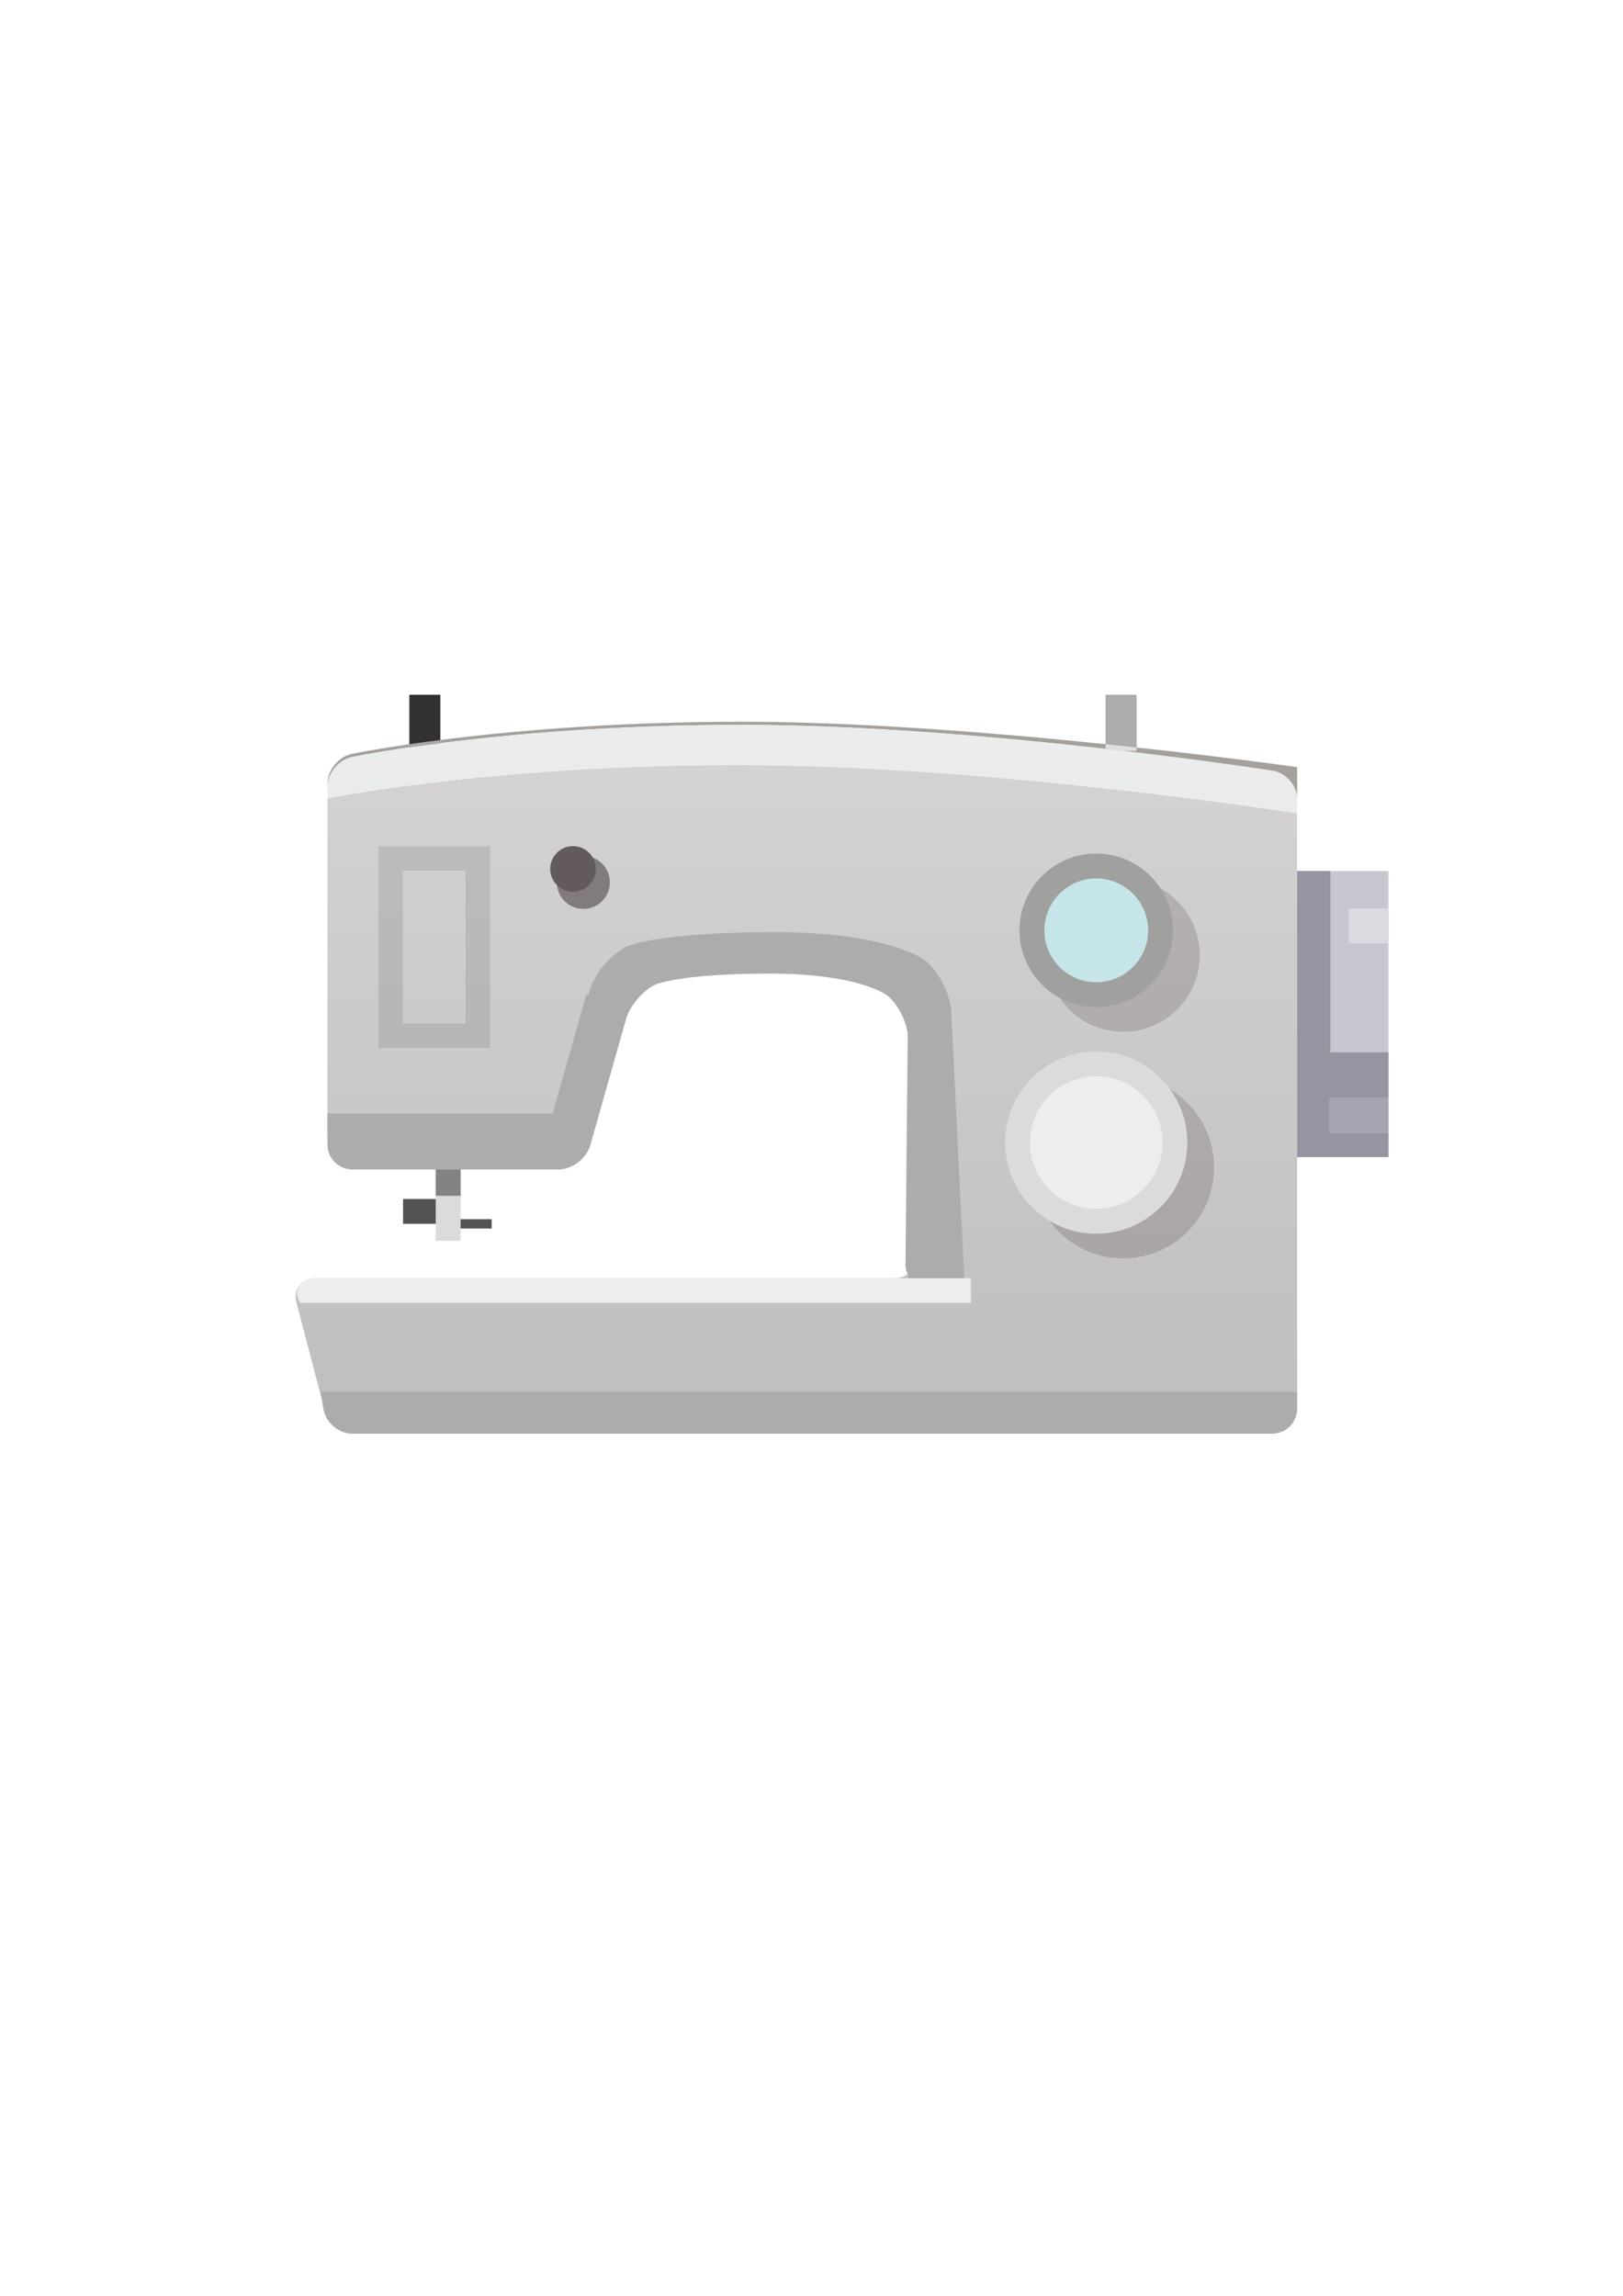<svg xmlns="http://www.w3.org/2000/svg" width="210mm" height="297mm" shape-rendering="geometricPrecision" text-rendering="geometricPrecision" image-rendering="optimizeQuality" fill-rule="evenodd" clip-rule="evenodd" viewBox="0 0 21000 29700"><defs><linearGradient id="a" gradientUnits="userSpaceOnUse" x1="10322" y1="20705.4" x2="10322" y2="5958.29"><stop offset="0" stop-color="#BAB9B8"/><stop offset=".769" stop-color="#D6D4D2"/><stop offset="1" stop-color="#D6D4D2"/></linearGradient><linearGradient id="b" gradientUnits="userSpaceOnUse" x1="10304.8" y1="20705.4" x2="10304.8" y2="5958.29"><stop offset="0" stop-color="#9F9C9B"/><stop offset=".769" stop-color="#B9B5B4"/><stop offset="1" stop-color="#B9B5B4"/></linearGradient><linearGradient id="c" gradientUnits="userSpaceOnUse" x1="10304.8" y1="20705.4" x2="10304.8" y2="5958.31"><stop offset="0" stop-color="#9F9C9B"/><stop offset=".769" stop-color="#B9B5B4"/><stop offset="1" stop-color="#B9B5B4"/></linearGradient><linearGradient id="d" gradientUnits="userSpaceOnUse" x1="10304.8" y1="20705.4" x2="10304.8" y2="5958.29"><stop offset="0" stop-color="#E3E1E0"/><stop offset=".769" stop-color="#EBECEC"/><stop offset="1" stop-color="#EBECEC"/></linearGradient><linearGradient id="e" gradientUnits="userSpaceOnUse" x1="10304.8" y1="20705.3" x2="10304.8" y2="5958.34"><stop offset="0" stop-color="#746F6F"/><stop offset=".769" stop-color="#847F7E"/><stop offset="1" stop-color="#847F7E"/></linearGradient><linearGradient id="f" gradientUnits="userSpaceOnUse" x1="10304.8" y1="20705.4" x2="10304.8" y2="5958.29"><stop offset="0" stop-color="#A7A5A5"/><stop offset=".769" stop-color="#C1BEBE"/><stop offset="1" stop-color="#C1BEBE"/></linearGradient></defs><path fill="#525453" fill-rule="nonzero" d="M5215 15832h544v-321h-544zM5859 15893h503v-121h-503z"/><path fill="#AED2D4" fill-rule="nonzero" d="M5799 14927v1126z"/><path fill="#DCDBDB" fill-rule="nonzero" d="M5799 14927h-161v1126h322v-1126h-322 161-161v1126h322v-1126h-322z"/><path fill="#828484" fill-rule="nonzero" d="M5638 15470h322v-502h-322z"/><path fill="#AEACAB" fill-rule="nonzero" d="M14305 9712h402v-724h-402z"/><path fill="#343134" fill-rule="nonzero" d="M5296 9712h402v-724h-402z"/><path fill="#C7C5CE" fill-rule="nonzero" d="M16195 14968h1770v-3700h-1770z"/><path fill="#9793A0" fill-rule="nonzero" d="M17965 14968h-1181v-3700h430v2346h751v589h-764v453h764v312z"/><path fill="url(#a)" d="M16462 18386H4559c-177 0-359-140-403-311l-321-1228c-44-171 64-311 241-311h7494c177 0 315-145 307-321l-132-2977c-8-177-128-412-266-522 0 0-356-282-1520-282s-1476 141-1476 141c-161 73-333 272-381 442l-465 1641c-48 170-232 310-409 310H4559c-177 0-322-145-322-322v-4318c348-67 2360-432 5314-432 3257 0 7233 625 7233 625v7543c0 177-145 322-322 322zM4237 10328v-146 146zm12547 940zm0 3700zm-2251-1045c-652 0-1179 528-1179 1179 0 652 527 1180 1179 1180 651 0 1179-528 1179-1180 0-651-528-1179-1179-1179zm-9639-2977v2614h1448v-2614H4894zm9639 418c-549 0-994 445-994 994 0 548 445 993 994 993 548 0 993-445 993-993 0-549-445-994-993-994zm-6985-293c-190 0-344 154-344 344s154 344 344 344 344-154 344-344-154-344-344-344zm-1528 2167h-805v-1971h805v1971z"/><path fill="url(#b)" d="M14533 13351c-549 0-994-445-994-993 0-549 445-994 994-994 548 0 993 445 993 994 0 548-445 993-993 993z"/><path fill="url(#c)" d="M14533 16282c-652 0-1179-528-1179-1180 0-651 527-1179 1179-1179 651 0 1179 528 1179 1179 0 652-528 1180-1179 1180z"/><path fill="#AEACAB" fill-rule="nonzero" d="M11716 16590h763l-170-3499c-11-227-164-528-342-670 0 0-457-362-1951-362s-1894 181-1894 181c-207 93-427 349-489 567l-18 61h-29l-435 1537H4237v402c0 177 145 322 322 322h2669c73 0 148-26 214-66v-1c22-13 43-28 62-45l6-5c17-15 33-31 47-49l9-11c13-16 24-32 34-50l9-15c12-22 21-44 28-68l465-1641c7-24 17-49 28-74l11-22c9-18 19-36 30-54l15-22c12-19 26-37 40-55l13-17c19-23 39-45 60-66 58-57 121-104 184-132 0 0 312-141 1476-141s1520 282 1520 282c138 110 258 345 266 522l-29 2977c5 110 84 156 0 214z"/><path fill="#EEEDEC" fill-rule="nonzero" d="M4076 16536c-177 0-299 143-190 318h8676v-318H4076z"/><path fill="#A4A09C" fill-rule="nonzero" d="M16784 10521v-179c0-177-143-344-318-371 0 0-795-124-1951-259h192v-42c1221 132 2077 254 2077 254v597zm-12547-339v-41c0-177 142-351 315-388 0 0 263-55 744-125v40c-482 71-744 126-744 126-173 36-315 211-315 388zm10068-494c-1352-153-3130-311-4709-311-1668 0-3016 124-3898 237v-41c882-113 2230-236 3898-236 1518 0 3299 144 4709 290v61z"/><path fill="#DFDEDD" fill-rule="nonzero" d="M14707 9712h-192c-69-8-139-16-210-24v-61c138 14 272 29 402 43v42z"/><path fill="#ACA7A8" fill-rule="nonzero" d="M5296 9668v-40c120-18 255-36 402-55v41c-147 18-282 37-402 54z"/><path fill="url(#d)" d="M16784 10521s-3976-625-7233-625c-2954 0-4966 365-5314 432v-146c0-177 142-352 315-388 0 0 262-55 744-126 120-17 255-36 402-54 882-113 2230-237 3898-237 1579 0 3357 158 4709 311 71 8 141 16 210 24 1156 135 1951 259 1951 259 175 27 318 194 318 371v179z"/><path fill="#AEACAB" fill-rule="nonzero" d="M4149 18004l36 225c29 175 197 318 374 318h11903c177 0 322-145 322-322v-221H4149z"/><path fill="#DADAE0" fill-rule="nonzero" d="M17452 12203h513v-453h-513z"/><path fill="#A6A4B0" fill-rule="nonzero" d="M17201 14656h764v-453h-764z"/><path fill="#C5E5E9" fill-rule="nonzero" d="M14184 12868c-459 0-832-373-832-832s373-833 832-833 832 374 832 833-373 832-832 832z"/><path fill="#A0A09F" fill-rule="nonzero" d="M14184 11042c-549 0-993 445-993 994 0 548 444 993 993 993s993-445 993-993c0-549-444-994-993-994zm0 322c370 0 672 301 672 672 0 370-302 671-672 671s-671-301-671-671c0-371 301-672 671-672z"/><path fill="url(#e)" d="M7548 11759c-190 0-344-154-344-344s154-344 344-344 344 154 344 344-154 344-344 344z"/><path fill="#EEEDEE" fill-rule="nonzero" d="M14184 15799c-561 0-1018-457-1018-1018 0-562 457-1019 1018-1019 562 0 1019 457 1019 1019 0 561-457 1018-1019 1018z"/><path fill="#DCDBDB" fill-rule="nonzero" d="M14184 13602c-651 0-1179 528-1179 1179s528 1179 1179 1179c652 0 1179-528 1179-1179s-527-1179-1179-1179zm0 321c473 0 858 385 858 858s-385 857-858 857-857-384-857-857 384-858 857-858z"/><path fill="url(#f)" d="M6342 13560H4894v-2614h1448v2614zm-161-161v-161 161zm-966-2132v1971h805v-1971h-805z"/><path fill="#635A5B" fill-rule="nonzero" d="M7119 11241c0-163 132-295 295-295s295 132 295 295-132 294-295 294-295-131-295-294z"/></svg>
